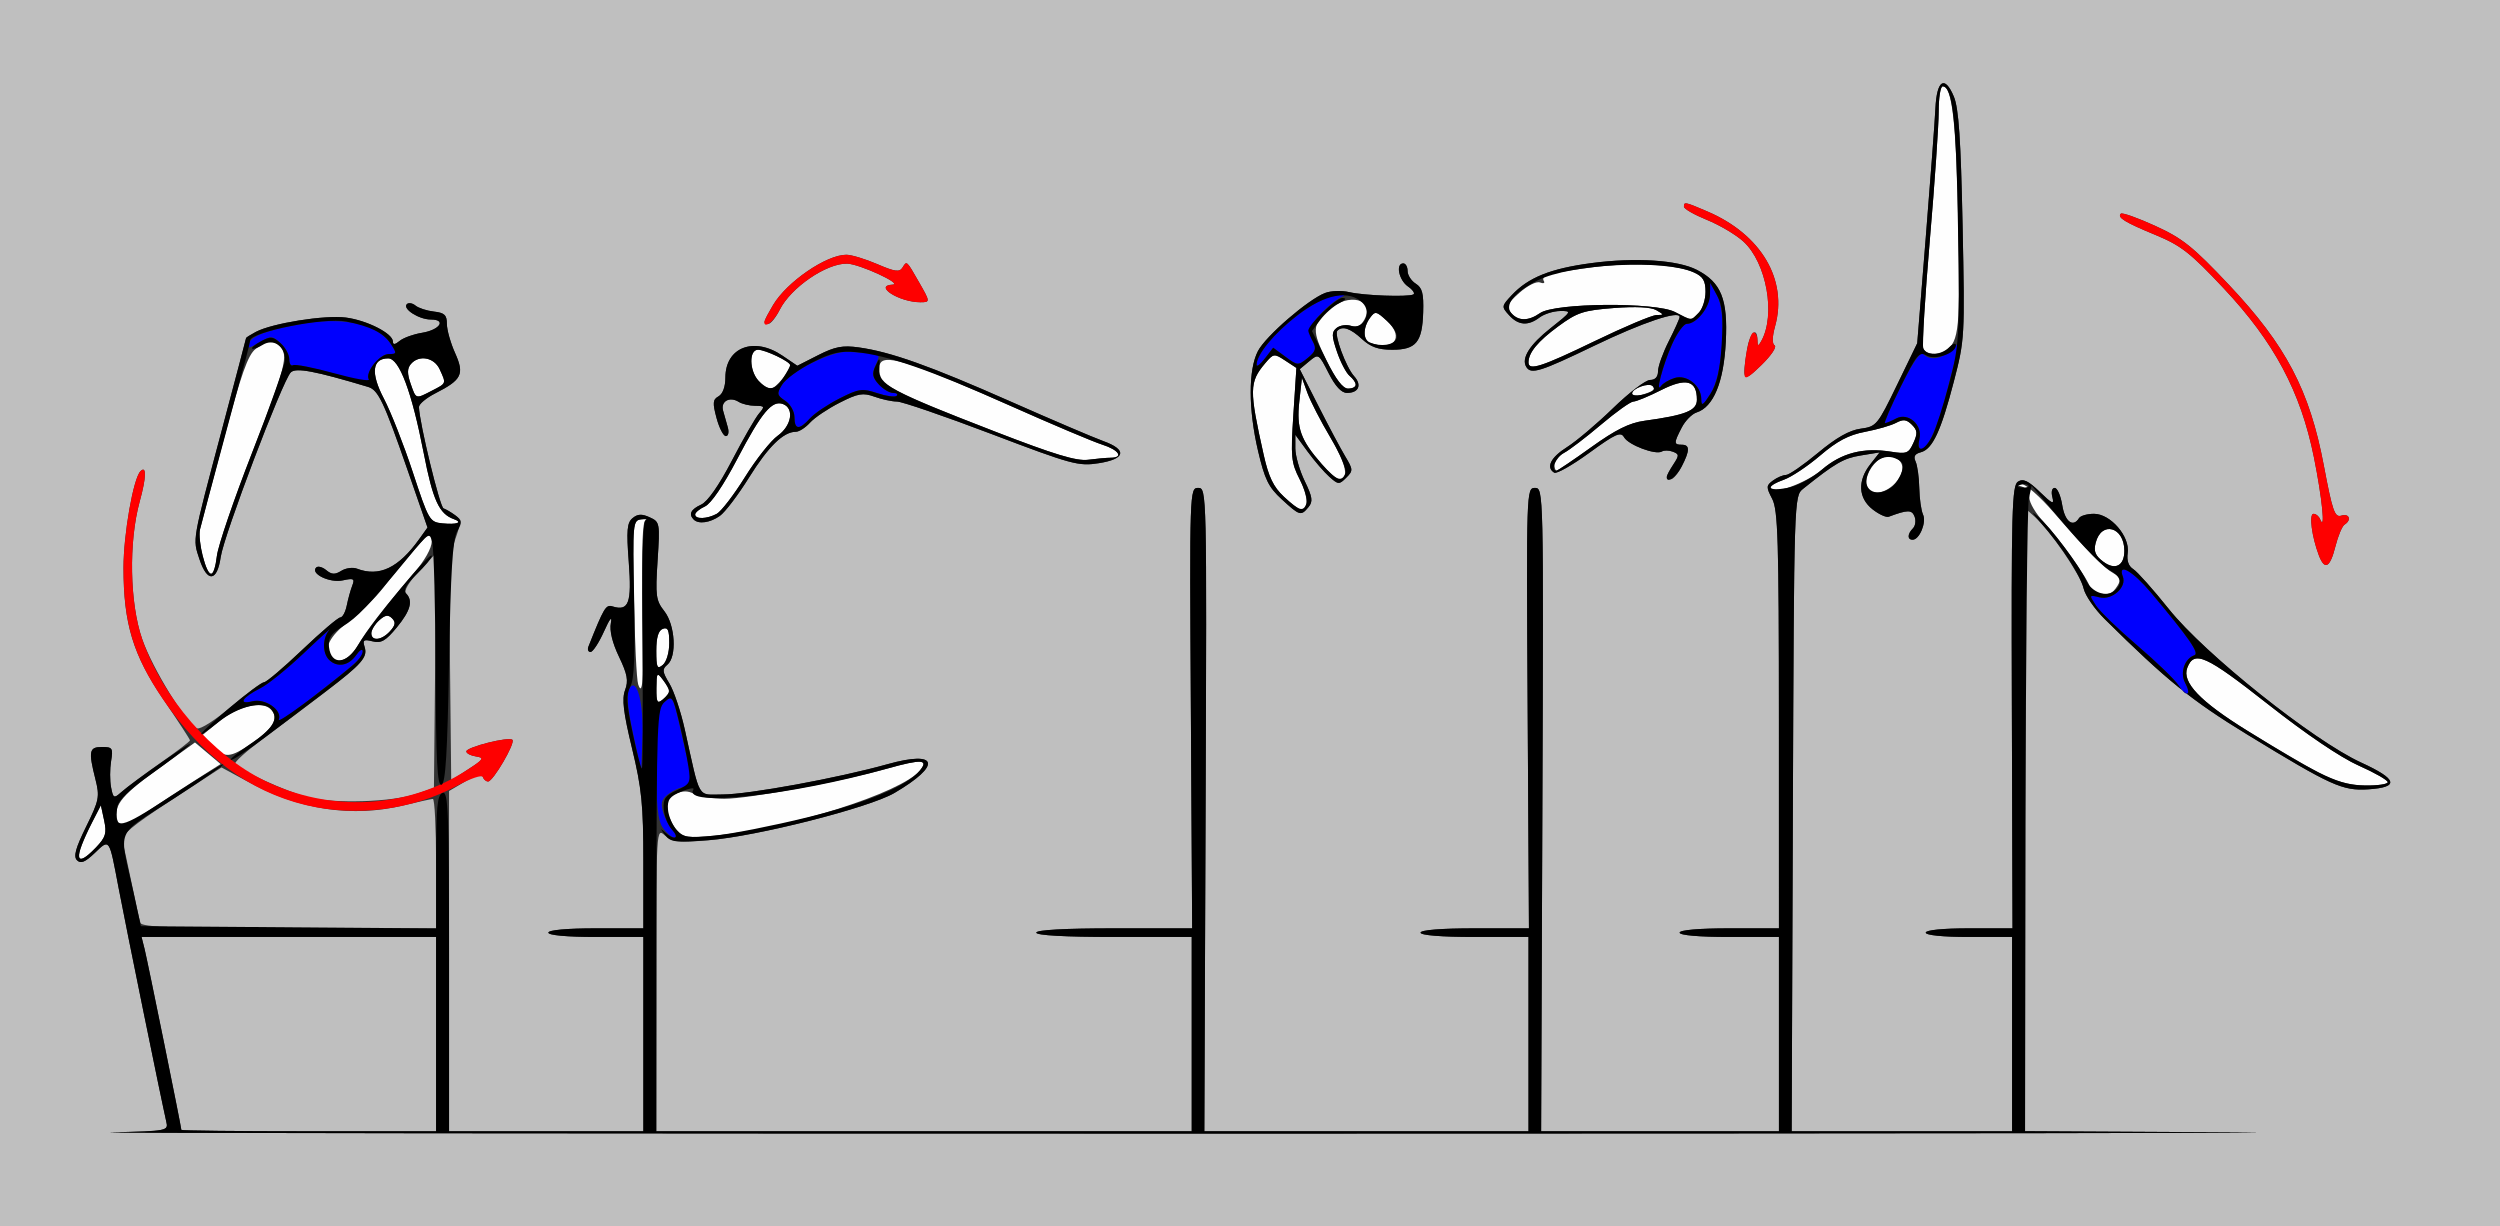 <?xml version="1.0" encoding="UTF-8" standalone="no"?>
<!-- Created with Inkscape (http://www.inkscape.org/) -->

<svg
   xmlns:dc="http://purl.org/dc/elements/1.1/"
   xmlns:cc="http://creativecommons.org/ns#"
   xmlns:rdf="http://www.w3.org/1999/02/22-rdf-syntax-ns#"
   xmlns:svg="http://www.w3.org/2000/svg"
   xmlns="http://www.w3.org/2000/svg"
   version="1.1"
   width="579"
   height="284"
   id="svg2">
  <rect width="100%" height="100%" fill="#333333" stroke="none"/>
  <defs
     id="defs6" />
  <g
     id="g2987">
    <path
       d="m 18.561,196.75 c 0.383,-1.238 1.62,-4.05 2.749,-6.25 l 2.053,-4 0.752,3.5 c 0.64,2.981 0.363,3.908 -1.868,6.25 -3.177,3.335 -4.622,3.531 -3.685,0.5 z m 138.267,-4.395 c -0.919,-1.02 -1.978,-3.081 -2.352,-4.58 -0.566,-2.267 -0.264,-2.914 1.796,-3.853 1.811,-0.825 3.028,-0.832 4.536,-0.025 1.133,0.607 4.247,1.103 6.919,1.103 5.672,0 26.749,-3.907 37.785,-7.003 7.942,-2.229 9.666,-2.12 7.514,0.473 -4.288,5.167 -30.25,13.396 -47.526,15.064 -6.076,0.587 -7.221,0.431 -8.672,-1.179 z M 27.407,190.619 c -1.432,-3.732 0.263,-6.07 8.92,-12.307 l 8.827,-6.36 2.975,2.503 2.975,2.503 -5.802,3.683 c -3.191,2.026 -8.396,5.431 -11.566,7.567 -4.544,3.062 -5.883,3.572 -6.329,2.411 z M 537,178.943 c -3.025,-1.59 -10.429,-5.94 -16.453,-9.667 -11.018,-6.816 -15.261,-11.253 -13.973,-14.61 1.585,-4.13 4.259,-2.924 18.672,8.415 8.836,6.952 16.818,12.355 21.003,14.215 3.712,1.651 6.75,3.385 6.75,3.853 0,0.468 -2.362,0.814 -5.25,0.768 -3.737,-0.059 -6.835,-0.916 -10.75,-2.974 z m -487.885,-6.321 -2.234,-2.378 3.68,-3.033 c 4.393,-3.621 10.071,-5.008 12.119,-2.96 2.004,2.004 0.709,4.387 -4.23,7.784 -5.211,3.585 -6.445,3.663 -9.335,0.587 z M 152.032,159.372 c 0.03,-3.622 0.127,-3.747 1.5,-1.931 1.839,2.431 1.835,3.01 -0.032,4.559 -1.29,1.071 -1.496,0.703 -1.468,-2.628 z M 147.8,158.5 c -0.36,-1.1 -0.8,-10.093 -0.977,-19.985 -0.311,-17.357 -0.253,-17.993 1.678,-18.232 1.1,-0.136 1.539,-0.027 0.976,0.243 -0.661,0.317 -0.891,6.426 -0.65,17.232 0.404,18.085 0.102,24.189 -1.026,20.742 z M 152,150.729 c 0,-3.091 0.473,-4.697 1.5,-5.091 1.173,-0.45 1.5,0.263 1.5,3.271 0,2.199 -0.642,4.379 -1.5,5.091 -1.296,1.075 -1.5,0.63 -1.5,-3.271 z m -75.333,1.604 c -1.892,-1.892 -0.351,-5.072 4.042,-8.335 2.59,-1.924 6.238,-5.509 8.107,-7.967 1.869,-2.458 5.15,-6.459 7.291,-8.891 3.731,-4.238 3.893,-4.314 3.893,-1.815 0,1.627 -1.598,4.464 -4.25,7.543 -7.053,8.19 -10.601,12.764 -12.829,16.54 -1.951,3.306 -4.623,4.556 -6.255,2.924 z M 86,146.655 c 0,-0.74 0.816,-2.084 1.814,-2.986 1.387,-1.255 2.089,-1.366 2.986,-0.469 0.897,0.897 0.787,1.599 -0.469,2.986 C 88.404,148.316 86,148.576 86,146.655 z m 399.75,-9.351 c -0.963,-0.248 -1.75,-0.818 -1.75,-1.266 0,-1.34 -7.001,-11.277 -10.625,-15.081 C 471.519,119.01 470,116.455 470,115.281 c 0,-1.192 -0.773,-2.336 -1.75,-2.592 -1.569,-0.41 -1.576,-0.469 -0.065,-0.573 0.927,-0.064 4.302,2.91 7.5,6.609 7.817,9.04 11.424,12.709 13.815,14.048 1.588,0.89 1.779,1.48 0.929,2.864 -1.213,1.974 -2.169,2.314 -4.679,1.667 z M 46.954,128.831 c -0.617,-2.293 -0.898,-5.106 -0.623,-6.25 0.275,-1.144 2.775,-10.619 5.557,-21.056 3.988,-14.965 5.538,-19.346 7.334,-20.728 C 61.925,78.717 63.183,78.583 64.8,80.2 c 2.069,2.069 1.403,4.624 -6.44,24.723 -4.202,10.768 -7.86,21.49 -8.13,23.827 -0.622,5.388 -1.839,5.417 -3.276,0.081 z m 440.135,1.237 c -1.823,-1.375 -2.228,-2.379 -1.741,-4.319 1.309,-5.215 6.652,-3.753 6.652,1.821 0,3.495 -2.143,4.586 -4.911,2.499 z m -384.638,-8.857 C 99.504,120.914 99.277,120.521 95.611,109.38 93.525,103.043 90.513,95.377 88.919,92.345 85.801,86.418 86.166,83 89.919,83 c 2.557,0 5.447,7.716 8.21,21.925 2.128,10.945 3.568,14.096 6.996,15.313 2.163,0.768 0.675,1.309 -2.673,0.972 z M 161,119.161 c 0,-0.462 1.022,-1.305 2.27,-1.874 1.403,-0.639 4.256,-4.832 7.471,-10.979 5.654,-10.811 8.066,-13.703 10.615,-12.725 2.656,1.019 1.973,5.047 -1.246,7.339 -1.59,1.132 -4.998,5.439 -7.574,9.572 -2.576,4.133 -5.521,7.962 -6.544,8.51 -2.269,1.214 -4.992,1.3 -4.992,0.156 z m 136.337,-4.134 c -2.422,-2.27 -3.519,-4.553 -4.681,-9.745 -3.362,-15.014 -3.333,-16.775 0.354,-21.144 1.932,-2.289 2.077,-2.31 4.614,-0.647 l 2.62,1.717 -0.699,10.786 c -0.638,9.851 -0.513,11.151 1.448,14.994 1.996,3.912 2.124,7.021 0.289,7.01 -0.43,-0.003 -2.205,-1.339 -3.944,-2.969 z M 410,112.964 c 0,-0.422 1.412,-1.26 3.137,-1.862 1.726,-0.602 5.516,-3.126 8.423,-5.609 3.928,-3.356 6.596,-4.764 10.39,-5.483 2.807,-0.532 6.045,-1.471 7.194,-2.086 1.648,-0.882 2.42,-0.788 3.65,0.442 1.294,1.294 1.354,2.015 0.349,4.22 -1.101,2.417 -1.573,2.602 -5.177,2.025 -6.424,-1.027 -11.488,0.289 -16.012,4.161 C 418.177,112.004 410,114.872 410,112.964 z m 22.494,0.028 c -0.872,-1.411 0.235,-4.443 2.281,-6.248 2.6,-2.293 6.596,-0.538 5.693,2.501 -1.173,3.947 -6.348,6.379 -7.974,3.748 z M 306.122,107.487 C 301.215,101.898 300.238,99.177 300.92,93 l 0.607,-5.5 1.271,3.5 c 0.699,1.925 3.093,6.566 5.319,10.314 3.698,6.226 4.419,9.686 2.018,9.686 -0.51,0 -2.316,-1.581 -4.013,-3.514 z M 360,107.535 c 0,-0.806 1.012,-2.003 2.25,-2.661 1.238,-0.658 5.088,-3.599 8.557,-6.535 C 374.276,95.403 377.644,93 378.293,93 c 0.648,0 3.534,-1.192 6.412,-2.648 5.812,-2.94 8.295,-2.272 8.295,2.232 0,2.523 -2.588,3.56 -12.169,4.874 -3.45,0.473 -6.653,2.064 -12.266,6.091 C 364.386,106.547 360.75,109 360.484,109 360.218,109 360,108.341 360,107.535 z M 230.5,99.972 C 204.21,89.794 201.347,88.078 203.936,84.047 c 1.323,-2.06 8.3,0.247 30.064,9.938 9.625,4.286 19.188,8.327 21.25,8.981 3.885,1.232 5.063,3.026 2,3.045 -0.963,0.006 -3.325,0.218 -5.25,0.47 -2.665,0.35 -7.792,-1.202 -21.5,-6.509 z M 95.098,88.852 c -0.803,-2.304 -0.797,-3.51 0.025,-4.5 1.869,-2.252 5.435,-1.618 6.717,1.195 1.529,3.357 1.595,3.177 -1.79,4.927 -3.832,1.982 -3.677,2.032 -4.951,-1.622 z M 378,91.135 c 0,-1.175 3.88,-2.588 4.742,-1.726 0.769,0.769 0.252,1.191 -2.492,2.034 -1.294,0.398 -2.25,0.267 -2.25,-0.308 z M 175.655,88.171 C 173.514,85.806 173.444,81 175.55,81 177.252,81 183,83.747 183,84.561 183,85.889 179.629,90 178.54,90 c -0.676,0 -1.975,-0.823 -2.885,-1.829 z m 131.548,-4.715 c -3.386,-6.866 -3.332,-8.226 0.455,-11.64 4.638,-4.181 10.881,-2.561 8.351,2.167 -0.801,1.497 -1.709,1.928 -3.117,1.481 -1.093,-0.347 -2.605,-0.118 -3.359,0.508 -1.16,0.963 -1.142,1.815 0.121,5.521 0.821,2.41 2.135,4.915 2.92,5.566 C 314.525,88.681 314.365,90 312.215,90 c -1.203,0 -2.838,-2.134 -5.012,-6.543 z M 354,83.934 c 0,-2.266 2.157,-4.879 6.901,-8.361 4.392,-3.224 5.808,-3.69 12.862,-4.234 5.074,-0.391 8.613,-0.213 9.832,0.495 1.844,1.07 1.845,1.107 0.031,1.136 C 382.596,72.986 376.166,75.7 369.338,79 356.933,84.996 354,85.939 354,83.934 z m 91.426,-3.266 c -0.281,-0.733 0.408,-12.054 1.531,-25.159 C 448.081,42.405 449,29.054 449,25.841 449,22.629 449.415,20 449.922,20 c 2.184,0 3.111,8.058 3.6,31.292 0.519,24.687 0.211,27.85 -2.922,29.942 -1.775,1.186 -4.621,0.874 -5.174,-0.567 z M 317.25,79.338 c -1.617,-0.652 -1.6,-3.477 0.034,-5.711 1.203,-1.645 1.455,-1.597 3.99,0.752 4.123,3.821 1.418,7.155 -4.024,4.959 z m 32.657,-6.95 c -1.157,-1.394 -0.889,-2.014 1.972,-4.571 1.847,-1.65 3.955,-2.711 4.768,-2.399 0.801,0.308 1.211,0.161 0.911,-0.325 -0.787,-1.273 1.292,-1.866 11.143,-3.177 9.432,-1.255 19.366,-0.755 23.636,1.191 2.093,0.954 2.663,1.913 2.663,4.481 0,1.797 -0.707,3.975 -1.571,4.839 -1.913,1.913 -1.426,1.929 -5.525,-0.179 -4.5,-2.313 -27.824,-2.119 -31.221,0.26 -2.759,1.932 -5.106,1.89 -6.776,-0.122 z"
       id="path2997"
       style="fill:#fefefe" />
    <path
       d="M 0,142 0,0 289.5,0 579,0 l 0,142 0,142 -289.5,0 L 0,284 0,142 z m 518.25,120.25 -49.25,-0.269 0,-72.146 0,-72.146 2.144,1.905 c 3.692,3.281 10.725,13.531 11.403,16.62 0.357,1.625 2.543,4.829 4.859,7.12 14.374,14.223 20.15,18.901 33.127,26.829 19.357,11.828 22.008,13.029 27.913,12.65 7.328,-0.47 6.845,-2.337 -1.606,-6.207 -11.067,-5.068 -36.179,-25.108 -44.511,-35.521 -3.62,-4.525 -7.339,-8.7 -8.264,-9.277 -1.103,-0.689 -1.546,-1.979 -1.286,-3.749 C 493.336,124.258 488.804,119 484.97,119 c -1.569,0 -3.13,0.45 -3.47,1 -1.395,2.258 -3.275,0.806 -3.884,-3 -0.352,-2.2 -1.137,-4 -1.744,-4 -0.637,0 -0.868,0.907 -0.545,2.141 0.468,1.791 -0.009,1.59 -2.914,-1.226 -2.666,-2.584 -3.839,-3.136 -5.047,-2.374 -1.401,0.884 -1.557,6.601 -1.421,52.226 L 466.098,215 456.049,215 C 450.016,215 446,215.4 446,216 c 0,0.6 4,1 10,1 l 10,0 0,22.5 0,22.5 -25.525,0 -25.525,0 0.275,-73.557 c 0.275,-73.539 0.276,-73.558 2.391,-75.25 7.448,-5.958 9.337,-7.052 13.298,-7.701 l 4.413,-0.723 -2.163,2.75 c -3.003,3.817 -2.803,7.832 0.519,10.445 1.475,1.16 3.163,1.93 3.75,1.71 4.386,-1.642 5.364,-1.648 5.982,-0.037 0.358,0.933 0.186,2.162 -0.382,2.73 -1.299,1.299 -1.333,2.633 -0.068,2.633 1.584,0 3.249,-4.028 2.409,-5.828 -0.429,-0.92 -0.821,-3.697 -0.872,-6.172 -0.051,-2.475 -0.435,-5.228 -0.854,-6.119 -0.542,-1.151 -0.193,-1.767 1.209,-2.134 2.715,-0.71 4.665,-4.887 7.66,-16.41 2.513,-9.667 2.548,-10.292 2.018,-36.123 -0.41,-19.998 -0.894,-27.136 -2.023,-29.838 -2.099,-5.023 -3.959,-3.847 -4.272,2.702 C 448.099,28.06 447.092,41.525 446.005,55 l -1.977,24.5 -4.669,9.639 c -4.52,9.331 -4.79,9.655 -8.43,10.144 -2.6,0.349 -5.653,2.08 -9.896,5.611 -3.375,2.809 -6.702,5.106 -7.393,5.106 -0.691,0 -2.043,0.575 -3.004,1.278 -1.607,1.175 -1.623,1.515 -0.197,4.25 1.337,2.564 1.551,9.596 1.556,51.222 L 412,215 l -11.5,0 c -7,0 -11.5,0.391 -11.5,1 0,0.609 4.5,1 11.5,1 l 11.5,0 0,22.5 0,22.5 -27.536,0 -27.536,0 0.286,-74.5 c 0.284,-73.929 0.271,-74.5 -1.714,-74.5 -1.978,-1.8e-4 -1.997,0.566 -1.699,51 L 354.102,215 341.551,215 C 333.85,215 329,215.386 329,216 c 0,0.613 4.833,1 12.5,1 l 12.5,0 0,22.5 0,22.5 -37.536,0 -37.536,0 0.286,-74.5 c 0.284,-73.929 0.271,-74.5 -1.714,-74.5 -1.978,-1.8e-4 -1.997,0.566 -1.699,51 L 276.102,215 258.051,215 C 246.684,215 240,215.37 240,216 c 0,0.63 6.667,1 18,1 l 18,0 0,22.5 0,22.5 -62,0 -62,0 0,-35.155 c 0,-34.987 0.009,-35.146 1.982,-33.361 1.715,1.552 3.098,1.702 10.25,1.114 11.043,-0.908 37.146,-7.564 42.91,-10.942 11.03,-6.464 10.185,-9.975 -1.604,-6.667 C 194.175,180.178 173.345,184 167.331,184 c -5.96,0 -5.046,1.575 -8.732,-15.047 -0.92,-4.151 -2.53,-8.955 -3.577,-10.677 -1.642,-2.701 -1.706,-3.294 -0.463,-4.325 2.244,-1.862 1.83,-9.187 -0.702,-12.405 -1.946,-2.474 -2.089,-3.545 -1.562,-11.684 0.567,-8.752 0.524,-8.987 -1.828,-10.058 -1.825,-0.832 -2.785,-0.785 -3.963,0.193 -1.294,1.074 -1.441,2.794 -0.879,10.245 0.711,9.421 -0.007,11.372 -3.755,10.207 -1.551,-0.482 -1.977,0.226 -5.587,9.302 -0.274,0.688 -0.055,1.25 0.485,1.25 0.54,0 1.941,-2.138 3.113,-4.75 1.345,-2.998 1.935,-3.726 1.599,-1.973 -0.343,1.789 0.327,4.571 1.881,7.819 1.943,4.061 2.218,5.563 1.409,7.723 -0.773,2.064 -0.402,5.174 1.613,13.511 2.241,9.275 2.617,13.044 2.617,26.25 L 149,215 l -11,0 c -6.667,0 -11,0.394 -11,1 0,0.606 4.333,1 11,1 l 11,0 0,22.5 0,22.5 -22.5,0 -22.5,0 0,-39.401 0,-39.401 3.718,-2.194 c 2.321,-1.37 3.855,-1.782 4.083,-1.099 0.201,0.602 0.759,1.095 1.24,1.095 1.157,0 6.365,-8.927 5.634,-9.658 C 117.872,170.539 108,173.025 108,174.03 c 0,0.457 1.012,0.983 2.25,1.168 2.023,0.304 1.846,0.6 -1.75,2.929 l -4,2.591 -0.266,-25.797 c -0.216,-20.863 0.02,-26.622 1.233,-30.109 1.359,-3.909 1.347,-4.426 -0.125,-5.526 -0.894,-0.668 -2.072,-1.363 -2.618,-1.545 -0.85,-0.283 -5.611,-19.909 -5.694,-23.471 -0.016,-0.676 1.689,-2.106 3.788,-3.177 6.165,-3.145 6.789,-4.42 4.575,-9.347 C 104.351,79.432 103.5,76.405 103.5,75.019 c 0,-2.057 -0.55,-2.581 -3,-2.858 C 98.85,71.975 96.927,71.349 96.226,70.769 95.525,70.189 94.626,70.041 94.227,70.439 93.151,71.515 97.022,74 99.774,74 c 3.701,0 2.097,2.406 -2.054,3.08 -1.989,0.323 -4.314,1.167 -5.168,1.876 C 91.481,79.845 91,79.892 91,79.108 c 0,-1.871 -5.966,-4.917 -10.892,-5.562 -4.87,-0.637 -17.108,1.314 -20.873,3.329 -1.229,0.658 -2.239,1.293 -2.243,1.411 C 56.987,78.403 54.47,87.95 51.399,99.5 c -6.969,26.205 -6.795,25.203 -5.211,30 1.813,5.487 4.108,5.255 4.932,-0.5 0.718,-5.018 14.29,-40.792 16.216,-42.747 1.157,-1.174 5.562,-0.348 17.925,3.36 2.348,0.704 3.658,3.465 9.123,19.225 l 4.625,13.339 -1.907,2.661 c -4.814,6.717 -9.285,8.84 -14.447,6.859 -0.954,-0.366 -2.58,-0.137 -3.614,0.508 -1.465,0.915 -2.233,0.88 -3.485,-0.159 -0.883,-0.733 -1.931,-1.006 -2.33,-0.608 -1.423,1.423 3.153,3.636 6.153,2.977 2.555,-0.561 2.83,-0.408 2.199,1.221 -0.396,1.024 -0.97,3.1 -1.275,4.612 -0.305,1.512 -0.977,2.75 -1.493,2.75 -0.516,0 -4.481,3.375 -8.812,7.5 -4.33,4.125 -8.316,7.5 -8.857,7.5 -0.541,0 -3.941,2.525 -7.555,5.61 -3.664,3.128 -7.181,5.376 -7.949,5.082 -2.373,-0.911 -10.352,-13.898 -12.712,-20.692 -2.892,-8.324 -3.144,-22.5 -0.566,-31.861 1.542,-5.601 1.611,-8.444 0.169,-7.002 -1.656,1.656 -3.929,14.593 -3.929,22.363 0,13.035 2.192,20.201 9.41,30.767 C 41.305,167.088 44,171.228 44,171.466 c 0,0.238 -3.038,2.559 -6.75,5.158 -3.712,2.599 -7.705,5.571 -8.873,6.605 -2.101,1.861 -2.128,1.852 -2.652,-0.889 -0.291,-1.523 -0.289,-4.248 0.004,-6.055 C 26.218,173.269 26.046,173 23.631,173 c -2.988,0 -3.179,0.937 -1.531,7.482 1.018,4.044 0.858,4.858 -2.158,10.985 -2.457,4.992 -2.975,6.9 -2.106,7.769 0.869,0.869 1.883,0.451 4.128,-1.701 3.448,-3.304 3.295,-3.527 5.471,7.965 1.606,8.48 10.171,50.463 11.062,54.221 0.521,2.198 0.39,2.224 -12.735,2.532 -7.294,0.171 111.613,0.301 264.238,0.289 152.625,-0.012 255.338,-0.143 228.25,-0.291 z M 42,261.679 C 42,261.04 34.15,222.427 33.476,219.75 L 32.783,217 66.892,217 101,217 l 0,22.5 0,22.5 -29.5,0 C 55.275,262 42,261.856 42,261.679 z M 32.528,213.75 c -0.225,-0.688 -1.15,-4.85 -2.054,-9.25 -0.905,-4.4 -1.861,-8.783 -2.124,-9.741 -0.365,-1.326 2.311,-3.56 11.236,-9.379 l 11.715,-7.638 6.658,3.596 c 11.608,6.269 23.722,8.036 35.541,5.182 3.3,-0.797 6.338,-1.465 6.75,-1.484 C 100.662,185.016 101,191.75 101,200 l 0,15 -34.031,0 c -26.34,0 -34.124,-0.282 -34.441,-1.25 z m 38.807,-29.109 c -4.995,-1.273 -16.014,-6.312 -16.885,-7.721 -0.235,-0.38 2.605,-2.947 6.311,-5.704 23.529,-17.503 24.607,-18.48 23.663,-21.453 -0.489,-1.54 -0.185,-1.741 1.861,-1.228 1.987,0.499 3.033,-0.099 5.58,-3.189 3.209,-3.893 3.855,-6.217 2.196,-7.897 -0.588,-0.595 0.539,-2.53 3.016,-5.178 l 3.955,-4.228 -0.266,27.225 -0.266,27.225 -4,1.347 c -5.754,1.937 -19.049,2.361 -25.165,0.802 z M 540.881,126.559 c 0.615,-2.442 1.568,-4.719 2.119,-5.059 1.691,-1.045 1.107,-2.669 -0.749,-2.081 -1.524,0.482 -2.048,-1.021 -4.05,-11.616 -3.289,-17.403 -8.771,-27.84 -21.967,-41.829 -8.373,-8.876 -10.76,-10.784 -17.113,-13.679 -4.061,-1.85 -7.631,-3.116 -7.934,-2.813 -0.89,0.89 0.896,1.985 8.098,4.965 5.838,2.415 8.033,4.138 15.75,12.36 11.677,12.442 17.787,23.887 20.863,39.082 1.902,9.394 2.718,17.525 1.441,14.361 -0.277,-0.688 -0.967,-1.25 -1.532,-1.25 -1.086,0 -0.406,5.291 1.235,9.607 1.358,3.571 2.591,2.914 3.84,-2.047 z m -374.167,-7.072 c 1.188,-0.832 4.237,-4.846 6.776,-8.92 C 177.956,103.402 181.44,100 184.31,100 c 0.759,0 2.237,-0.949 3.285,-2.108 1.048,-1.159 4.138,-3.24 6.867,-4.624 4.28,-2.17 5.389,-2.362 8.071,-1.392 C 204.243,92.494 206.587,93 207.742,93 c 1.155,0 11.023,3.389 21.929,7.532 18.617,7.072 20.135,7.484 24.829,6.741 6.192,-0.98 6.607,-3.111 1,-5.128 -2.2,-0.791 -11.875,-4.921 -21.5,-9.178 -18.656,-8.25 -27.695,-11.47 -35.107,-12.507 -3.744,-0.524 -5.508,-0.186 -9.42,1.802 l -4.814,2.446 -3.469,-2.354 C 174.602,77.883 168,80.434 168,87.45 c 0,2.107 -0.616,3.795 -1.583,4.336 -1.343,0.752 -1.413,1.515 -0.461,5.05 0.617,2.29 1.584,4.164 2.15,4.164 0.566,0 0.774,-0.9 0.461,-2 -0.312,-1.1 -0.806,-2.847 -1.097,-3.882 -0.612,-2.172 1.518,-3.372 3.62,-2.041 0.775,0.491 2.492,0.899 3.814,0.907 2.198,0.014 2.275,0.166 0.897,1.765 -0.829,0.963 -3.654,5.865 -6.277,10.895 -3.027,5.805 -5.637,9.541 -7.147,10.229 -2.389,1.089 -2.95,2.222 -1.711,3.46 1.119,1.119 3.773,0.748 6.047,-0.846 z m 136.334,-2.046 c 1.075,-1.295 0.926,-2.314 -0.878,-6.027 C 300.977,108.957 300,105.541 300,103.823 l 0,-3.123 2.854,3.9 c 1.569,2.145 3.833,4.77 5.031,5.833 2.058,1.827 2.272,1.839 3.895,0.216 1.623,-1.623 1.612,-1.894 -0.213,-4.933 C 310.505,103.947 307.698,98.675 305.33,94 l -4.306,-8.5 2.185,-1.82 c 2.169,-1.807 2.201,-1.787 4.507,2.75 C 309.259,89.466 310.684,91 311.96,91 c 2.723,0 3.509,-1.824 1.664,-3.863 -1.901,-2.101 -4.706,-9.722 -3.881,-10.547 1.168,-1.168 3.012,-0.547 5.663,1.91 2.013,1.866 3.795,2.5 7.024,2.5 5.536,0 6.972,-1.736 7.181,-8.683 0.131,-4.361 -0.21,-5.674 -1.723,-6.619 C 326.849,65.049 326,63.727 326,62.759 326,61.792 325.55,61 325,61 c -1.815,0 -1.04,3.859 1.073,5.339 1.14,0.799 1.703,1.635 1.25,1.858 -1.288,0.635 -11.488,0.258 -14.9,-0.551 -1.692,-0.401 -4.176,-0.311 -5.521,0.201 -3.943,1.499 -13.77,9.997 -15.567,13.462 -2.242,4.322 -2.235,13.451 0.018,23.084 1.551,6.629 2.431,8.429 5.496,11.245 4.181,3.84 4.445,3.917 6.199,1.804 z m 86.426,-9.392 C 391.396,104.333 391.403,103 389.5,103 c -1.865,0 -1.866,-0.391 -0.011,-3.979 0.819,-1.584 2.372,-3.16 3.45,-3.502 3.898,-1.237 6.287,-7.017 6.759,-16.348 0.499,-9.871 -1.059,-13.756 -6.682,-16.663 -4.446,-2.299 -14.252,-2.931 -24.445,-1.574 -9.515,1.266 -14.634,3.331 -18.486,7.458 -2.345,2.513 -2.362,2.645 -0.595,4.597 2.156,2.383 4.407,2.555 7.068,0.542 1.068,-0.808 3.219,-1.483 4.781,-1.5 2.745,-0.031 2.673,0.1 -2.17,3.928 -4.927,3.894 -6.905,7.042 -5.675,9.031 1.099,1.779 3.185,1.127 15.718,-4.913 C 380.426,74.674 389,71.79 389,73.422 389,73.776 387.875,76.287 386.5,79 385.125,81.713 384,84.848 384,85.967 384,87.277 383.343,88 382.154,88 c -1.015,0 -4.877,2.942 -8.58,6.538 -3.704,3.596 -8.498,7.652 -10.654,9.013 -3.795,2.396 -4.943,4.699 -2.955,5.927 0.53,0.328 4.183,-1.745 8.118,-4.607 6.066,-4.412 7.288,-4.961 8.043,-3.612 1.004,1.795 7.343,4.187 8.765,3.309 0.511,-0.316 1.661,-0.294 2.555,0.05 1.473,0.565 1.482,0.845 0.09,2.968 -1.789,2.73 -1.901,3.414 -0.562,3.414 0.536,0 1.661,-1.328 2.5,-2.95 z m 21.542,-28.04 c -0.619,-0.383 -0.581,-2.003 0.106,-4.49 2.962,-10.727 -3.221,-21.205 -15.659,-26.536 C 390.179,46.719 390,46.683 390,47.884 c 0,0.486 2.397,1.857 5.328,3.046 2.93,1.189 6.728,3.441 8.44,5.005 5.366,4.901 7.536,17.002 4.135,23.065 -0.707,1.261 -0.846,1.221 -0.872,-0.25 -0.056,-3.222 -1.761,-1.794 -2.389,2 -1.27,7.685 -0.991,7.997 3.351,3.757 2.196,-2.144 3.557,-4.168 3.024,-4.497 z M 180.582,71.75 c 2.594,-5.161 10.863,-10.816 15.628,-10.689 2.835,0.076 12.96,4.74 10.54,4.855 C 202.195,66.133 208.254,70 213.149,70 c 2.319,0 2.313,-0.078 -0.33,-4.693 -2.88,-5.028 -2.8,-4.957 -3.783,-3.366 -0.709,1.146 -1.715,1.013 -5.881,-0.779 C 200.391,59.973 197.178,59 196.015,59 191.391,59 182.197,65.307 179.052,70.636 176.72,74.589 176.619,75 177.974,75 c 0.536,0 1.709,-1.462 2.608,-3.25 z"
       id="path2995"
       style="fill:#bfbfbf" />
    <path
       d="M 70.634,186.414 C 57.682,183.278 46.533,174.953 37.621,161.76 30.831,151.708 28.601,144.226 28.601,131.5 c 0,-7.77 2.273,-20.707 3.929,-22.363 1.442,-1.442 1.373,1.402 -0.169,7.002 -2.578,9.36 -2.326,23.536 0.566,31.861 4.722,13.593 16.208,26.859 28.425,32.831 15.099,7.381 32.917,6.462 46.672,-2.407 3.937,-2.539 4.205,-2.927 2.226,-3.225 -1.238,-0.186 -2.25,-0.713 -2.25,-1.169 0,-1.006 9.872,-3.491 10.675,-2.688 0.731,0.731 -4.477,9.658 -5.634,9.658 -0.481,0 -1.03,-0.465 -1.219,-1.033 -0.192,-0.577 -2.786,0.289 -5.877,1.964 -10.517,5.696 -23.493,7.344 -35.311,4.483 z M 537.041,128.607 C 535.4,124.291 534.719,119 535.805,119 c 0.565,0 1.255,0.562 1.532,1.25 1.277,3.164 0.461,-4.967 -1.441,-14.361 -3.076,-15.195 -9.186,-26.64 -20.863,-39.082 -7.717,-8.222 -9.912,-9.945 -15.75,-12.36 -7.202,-2.98 -8.989,-4.075 -8.098,-4.965 0.303,-0.303 3.874,0.963 7.934,2.813 6.353,2.895 8.74,4.803 17.113,13.679 13.197,13.989 18.678,24.427 21.967,41.829 2.003,10.595 2.527,12.098 4.05,11.616 1.856,-0.587 2.441,1.036 0.749,2.081 -0.55,0.34 -1.504,2.617 -2.119,5.059 -1.249,4.961 -2.482,5.618 -3.84,2.047 z M 404.011,86.453 C 404.033,82.567 405.281,77 406.131,77 c 0.478,0 0.883,0.787 0.9,1.75 0.026,1.471 0.164,1.511 0.872,0.25 3.401,-6.063 1.232,-18.164 -4.135,-23.065 -1.712,-1.563 -5.509,-3.815 -8.44,-5.005 C 392.397,49.741 390,48.37 390,47.884 c 0,-1.201 0.179,-1.165 5.463,1.1 12.437,5.331 18.621,15.81 15.659,26.536 -0.687,2.486 -0.725,4.107 -0.106,4.49 0.533,0.329 -0.828,2.353 -3.024,4.497 -3.289,3.211 -3.991,3.554 -3.981,1.946 z M 177,74.557 c 0,-0.244 0.924,-2.008 2.052,-3.921 C 182.197,65.307 191.391,59 196.015,59 c 1.163,0 4.376,0.973 7.14,2.162 4.166,1.792 5.172,1.925 5.881,0.779 0.983,-1.591 0.903,-1.662 3.783,3.366 C 215.462,69.922 215.468,70 213.149,70 208.254,70 202.195,66.133 206.75,65.917 209.17,65.802 199.045,61.137 196.21,61.061 191.445,60.934 183.176,66.589 180.582,71.75 179.225,74.451 177,76.194 177,74.557 z"
       id="path2993"
       style="fill:#fe0000" />
    <path
       d="M 153.557,191.777 C 152.347,190.051 152,186.738 152,176.932 c 0,-11.086 0.229,-12.83 1.881,-14.325 1.815,-1.643 1.939,-1.449 3.556,5.595 3.485,15.183 3.416,14.678 1.929,14.107 -0.76,-0.291 -2.542,0.231 -3.962,1.161 -2.094,1.372 -2.455,2.194 -1.914,4.36 0.366,1.468 1.376,3.457 2.243,4.419 0.884,0.98 1.094,1.75 0.479,1.75 -0.604,0 -1.799,-1 -2.655,-2.223 z m -6.934,-21.889 c -1.288,-5.906 -1.573,-9.155 -0.909,-10.341 1.721,-3.075 3.415,3.256 3.084,11.524 L 148.5,178.5 l -1.877,-8.611 z m -82.049,-3.22 c 0.848,-2.209 -3.157,-4.99 -6.117,-4.247 -3.457,0.868 -2.364,-0.917 1.857,-3.033 1.753,-0.878 6.332,-4.588 10.176,-8.243 3.844,-3.655 6.432,-5.993 5.75,-5.196 -1.575,1.843 -1.595,5.294 -0.039,6.85 1.86,1.86 4.531,1.423 6.243,-1.023 C 83.299,150.555 84,150.139 84,150.853 c 0,1.432 -0.976,2.318 -12.211,11.09 -4.241,3.311 -7.488,5.438 -7.215,4.726 z M 504.565,158.739 C 503.687,157.4 499.383,153.242 495,149.5 c -4.383,-3.742 -8.702,-7.922 -9.597,-9.289 -1.598,-2.439 -1.582,-2.473 0.844,-1.864 2.898,0.727 6.351,-2.345 5.406,-4.81 -1.282,-3.34 2.309,-1.293 6.514,3.713 8.845,10.529 11.31,14.091 10.045,14.513 -2.245,0.748 -3.378,4.057 -2.166,6.323 1.61,3.008 0.409,3.538 -1.481,0.653 z m -60.027,-57.033 c 0.817,-3.257 -2.59,-6.284 -5.389,-4.786 C 438.039,97.514 436.88,98 436.573,98 c -0.307,0 1.335,-3.818 3.65,-8.485 2.762,-5.569 4.546,-8.146 5.193,-7.5 1.62,1.62 4.447,1.123 6.758,-1.189 1.659,-1.659 2.017,-1.767 1.514,-0.455 -0.363,0.945 -1.547,5.284 -2.632,9.642 C 448.935,98.534 446.551,104 444.955,104 c -0.546,0 -0.734,-1.032 -0.418,-2.294 z M 184,96.622 c 0,-1.319 -0.951,-3.01 -2.136,-3.796 -1.922,-1.276 -1.997,-1.647 -0.75,-3.709 1.85,-3.058 11.618,-7.91 15.386,-7.643 1.65,0.117 4.003,0.283 5.229,0.369 2.002,0.141 2.113,0.41 1.091,2.652 -0.94,2.062 -0.822,2.844 0.676,4.5 C 204.494,90.098 205.99,91 206.822,91 c 0.831,0 1.214,0.298 0.85,0.662 -0.364,0.364 -2.387,0.092 -4.496,-0.604 -3.496,-1.154 -4.268,-1.045 -8.755,1.23 -2.707,1.373 -5.778,3.444 -6.826,4.604 C 185.11,99.642 184,99.558 184,96.622 z m 210.017,-4.217 c -0.025,-3.111 -3.376,-5.741 -6.195,-4.86 -1.277,0.399 -2.673,1.227 -3.102,1.84 -1.408,2.012 0.367,-4.78 2.518,-9.635 1.158,-2.612 2.703,-4.75 3.434,-4.75 2.258,0 5.327,-3.858 5.369,-6.75 l 0.04,-2.75 1.589,2.936 c 2.301,4.251 1.354,18.273 -1.541,22.792 -1.76,2.748 -2.098,2.937 -2.112,1.177 z M 77.099,86.447 c -4.62,-1.308 -8.783,-2.143 -9.25,-1.854 C 67.382,84.882 67,84.261 67,83.214 c 0,-1.047 -0.918,-2.735 -2.041,-3.751 -1.95,-1.765 -2.171,-1.77 -4.987,-0.106 -2.35,1.388 -2.834,1.445 -2.388,0.283 0.721,-1.879 4.288,-3.2 12.583,-4.662 9.42,-1.659 17.378,0.152 20.307,4.622 C 91.953,81.857 91.927,82 90.046,82 c -2.239,0 -5.572,4.34 -4.573,5.956 0.355,0.574 0.506,1.005 0.336,0.957 -0.17,-0.048 -4.089,-1.158 -8.71,-2.466 z M 291.026,84.5 c -0.078,-4.225 12.209,-15.114 18.055,-16.001 1.88,-0.285 2.744,-0.232 1.919,0.118 -2.075,0.881 -5.991,4.526 -7.127,6.633 -0.612,1.136 -0.56,2.467 0.15,3.793 0.903,1.687 0.699,2.362 -1.172,3.877 -2.207,1.787 -2.339,1.78 -5.125,-0.28 l -2.86,-2.114 -1.911,2.487 C 291.904,84.381 291.036,85.05 291.026,84.5 z"
       id="path2991"
       style="fill:#0000fe" />
    <path
       d="m 25.762,262.253 c 13.125,-0.308 13.256,-0.334 12.735,-2.532 -0.891,-3.758 -9.456,-45.741 -11.062,-54.221 -2.176,-11.492 -2.023,-11.269 -5.471,-7.965 -2.246,2.151 -3.26,2.569 -4.128,1.701 -0.869,-0.869 -0.351,-2.777 2.106,-7.769 3.016,-6.127 3.176,-6.941 2.158,-10.985 C 20.452,173.937 20.643,173 23.631,173 c 2.415,0 2.587,0.269 2.098,3.286 -0.293,1.807 -0.296,4.526 -0.006,6.042 0.471,2.465 0.699,2.603 2.152,1.304 2.865,-2.562 17.687,-12.88 16.016,-11.15 -0.885,0.917 -4.935,4.019 -9,6.893 -4.879,3.451 -7.502,5.999 -7.72,7.499 -0.802,5.54 0.476,5.291 12.247,-2.383 C 45.736,180.371 51.264,177 51.702,177 c 0.438,0 -4.709,3.577 -11.438,7.949 C 26.343,193.994 27.528,191.176 30.988,207 l 1.64,7.5 34.186,0.263 34.186,0.263 0,-15.406 c 0,-12.772 0.256,-15.505 1.5,-15.982 1.318,-0.506 1.5,4.221 1.5,38.893 L 104,262 l 22.5,0 22.5,0 0,-22.5 0,-22.5 -11,0 c -6.667,0 -11,-0.394 -11,-1 0,-0.606 4.333,-1 11,-1 l 11,0 0,-15.42 c 0,-13.206 -0.376,-16.975 -2.617,-26.25 -2.015,-8.337 -2.386,-11.447 -1.613,-13.511 0.809,-2.159 0.535,-3.662 -1.409,-7.723 -1.554,-3.248 -2.224,-6.03 -1.881,-7.819 0.336,-1.753 -0.254,-1.025 -1.599,1.973 -1.172,2.612 -2.573,4.75 -3.113,4.75 -0.54,0 -0.758,-0.562 -0.485,-1.25 3.61,-9.076 4.036,-9.784 5.587,-9.302 3.749,1.165 4.467,-0.786 3.755,-10.207 -0.562,-7.451 -0.415,-9.171 0.879,-10.245 1.178,-0.978 2.138,-1.024 3.963,-0.193 2.353,1.072 2.395,1.306 1.828,10.058 -0.527,8.139 -0.384,9.211 1.562,11.684 2.531,3.218 2.945,10.542 0.702,12.405 -1.243,1.032 -1.18,1.625 0.463,4.325 1.047,1.721 2.656,6.526 3.577,10.677 3.686,16.622 2.772,15.047 8.732,15.047 6.014,0 26.844,-3.822 38.207,-7.011 11.789,-3.308 12.634,0.204 1.604,6.667 -5.885,3.449 -32.041,10.076 -43.165,10.937 -7.616,0.589 -8.675,0.46 -9.952,-1.217 -1.167,-1.533 -1.172,-1.648 -0.027,-0.626 2.204,1.965 3.501,1.459 1.612,-0.629 -0.935,-1.033 -1.792,-3.171 -1.905,-4.75 -0.168,-2.36 0.377,-3.139 3.062,-4.371 3.084,-1.416 3.232,-1.723 2.658,-5.5 -0.334,-2.2 -1.301,-6.829 -2.147,-10.287 -1.47,-6.003 -1.622,-6.212 -3.375,-4.626 -1.732,1.567 -1.837,4.421 -1.874,50.537 L 151.991,262 l 62.005,0 62.005,0 0,-22.5 0,-22.5 -18,0 c -11.333,0 -18,-0.37 -18,-1 0,-0.63 6.684,-1 18.051,-1 l 18.051,0 -0.301,-51 c -0.297,-50.434 -0.279,-51 1.699,-51 1.985,1.7e-4 1.998,0.571 1.714,74.5 L 278.927,262 l 37.536,0 37.536,0 0,-22.5 0,-22.5 -12.5,0 c -7.667,0 -12.5,-0.387 -12.5,-1 0,-0.614 4.85,-1 12.551,-1 l 12.551,0 -0.301,-51 c -0.297,-50.434 -0.279,-51 1.699,-51 1.985,1.7e-4 1.998,0.571 1.714,74.5 L 356.927,262 l 27.536,0 27.536,0 0,-22.5 0,-22.5 -11.5,0 c -7,0 -11.5,-0.391 -11.5,-1 0,-0.609 4.5,-1 11.5,-1 l 11.5,0 -0.006,-48.25 c -0.005,-41.626 -0.219,-48.658 -1.556,-51.222 -1.426,-2.735 -1.41,-3.075 0.197,-4.25 0.961,-0.703 2.313,-1.278 3.004,-1.278 0.691,0 4.018,-2.298 7.393,-5.106 4.243,-3.531 7.296,-5.262 9.896,-5.611 3.64,-0.488 3.91,-0.813 8.43,-10.144 L 444.027,79.5 446.005,55 c 1.088,-13.475 2.094,-26.94 2.236,-29.921 0.313,-6.549 2.173,-7.726 4.272,-2.702 1.129,2.703 1.613,9.84 2.023,29.838 0.53,25.831 0.495,26.456 -2.018,36.123 -2.995,11.524 -4.945,15.7 -7.66,16.41 -1.402,0.367 -1.751,0.983 -1.209,2.134 0.419,0.89 0.803,3.644 0.854,6.119 0.051,2.475 0.443,5.252 0.872,6.172 0.84,1.801 -0.825,5.828 -2.409,5.828 -1.265,0 -1.231,-1.334 0.068,-2.633 0.568,-0.568 0.74,-1.796 0.382,-2.73 -0.618,-1.612 -1.596,-1.605 -5.982,0.037 -0.587,0.22 -2.275,-0.549 -3.75,-1.71 -3.322,-2.613 -3.521,-6.628 -0.519,-10.445 l 2.163,-2.75 -4.413,0.723 c -3.961,0.649 -5.85,1.743 -13.298,7.701 -2.115,1.692 -2.116,1.711 -2.391,75.25 L 414.95,262 l 25.525,0 25.525,0 0,-22.5 0,-22.5 -10,0 c -6,0 -10,-0.4 -10,-1 0,-0.6 4.016,-1 10.049,-1 l 10.049,0 -0.153,-51.233 c -0.136,-45.625 0.019,-51.342 1.421,-52.226 1.208,-0.762 2.381,-0.21 5.047,2.374 2.905,2.816 3.382,3.016 2.914,1.226 C 475.004,113.907 475.235,113 475.872,113 c 0.608,0 1.393,1.8 1.744,4 0.609,3.806 2.489,5.258 3.884,3 0.34,-0.55 1.901,-1 3.47,-1 3.834,0 8.366,5.258 7.808,9.059 -0.26,1.77 0.183,3.06 1.286,3.749 0.925,0.578 4.644,4.752 8.264,9.277 8.332,10.413 33.443,30.453 44.511,35.521 8.451,3.87 8.935,5.738 1.606,6.207 -5.905,0.379 -8.556,-0.823 -27.913,-12.65 -12.965,-7.922 -18.724,-12.584 -33.084,-26.784 -2.292,-2.266 -4.479,-5.416 -4.86,-7 -0.76,-3.159 -5.168,-9.932 -9.995,-15.358 -2.023,-2.274 -2.269,-2.794 -0.711,-1.5 2.821,2.342 9.657,11.375 11.244,14.858 1.274,2.795 4.644,4.055 6.571,2.456 1.992,-1.653 1.562,-3.358 -1.22,-4.848 -1.387,-0.742 -5.994,-5.431 -10.238,-10.419 l -7.716,-9.069 -0.643,3 c -0.354,1.65 -0.697,35.283 -0.762,74.741 L 469,261.981 l 49.25,0.269 c 27.087,0.148 -75.625,0.279 -228.25,0.291 -152.625,0.012 -271.532,-0.118 -264.238,-0.289 z M 101,239.5 l 0,-22.5 -34.108,0 -34.108,0 0.693,2.75 C 34.15,222.427 42,261.04 42,261.679 42,261.856 55.275,262 71.5,262 l 29.5,0 0,-22.5 z M 22.246,196.25 c 2.231,-2.342 2.508,-3.269 1.868,-6.25 l -0.752,-3.5 -2.053,4 c -4.318,8.413 -3.922,10.849 0.936,5.75 z M 187,189.294 c 13.792,-3.389 23.051,-7.24 26.025,-10.825 2.152,-2.593 0.429,-2.701 -7.514,-0.473 -22.355,6.273 -47.477,8.992 -44.925,4.862 0.317,-0.512 -0.924,-0.307 -2.756,0.455 -2.742,1.141 -3.295,1.877 -3.126,4.157 0.113,1.524 1.013,3.663 2,4.754 1.592,1.76 2.584,1.907 8.795,1.307 3.85,-0.372 13.525,-2.279 21.5,-4.239 z m 366,-8.145 c 0,-0.468 -3.038,-2.202 -6.75,-3.853 -4.185,-1.861 -12.167,-7.263 -21.003,-14.215 -14.413,-11.339 -17.087,-12.545 -18.672,-8.415 -1.288,3.357 2.955,7.794 13.973,14.61 17.345,10.731 21.253,12.547 27.203,12.641 2.888,0.046 5.25,-0.3 5.25,-0.768 z M 148.778,149.499 c -0.178,-18.29 0.081,-28.673 0.722,-28.982 0.55,-0.265 0.1,-0.37 -1,-0.234 -1.932,0.239 -1.988,0.858 -1.634,18.331 0.265,13.079 0.024,18.724 -0.872,20.397 -1.01,1.887 -0.916,3.851 0.511,10.651 0.962,4.586 1.93,8.337 2.15,8.337 0.22,0 0.275,-12.825 0.123,-28.501 z M 155,160.069 c 0,-0.378 -0.661,-1.56 -1.468,-2.628 -1.373,-1.816 -1.47,-1.691 -1.5,1.931 -0.027,3.33 0.178,3.698 1.468,2.628 0.825,-0.685 1.5,-1.554 1.5,-1.931 z m 351.046,-1.983 c -1.213,-2.266 -0.079,-5.575 2.166,-6.323 1.265,-0.422 -1.2,-3.983 -10.045,-14.513 -4.205,-5.006 -7.796,-7.053 -6.514,-3.713 0.946,2.465 -2.507,5.537 -5.406,4.81 -2.427,-0.609 -2.442,-0.575 -0.844,1.864 0.895,1.367 5.214,5.546 9.597,9.289 4.383,3.742 8.687,7.9 9.565,9.239 1.89,2.885 3.091,2.355 1.481,-0.653 z M 155,148.909 c 0,-3.008 -0.327,-3.721 -1.5,-3.271 -1.027,0.394 -1.5,2 -1.5,5.091 0,3.9 0.204,4.346 1.5,3.271 0.858,-0.712 1.5,-2.892 1.5,-5.091 z m 337,-21.34 c 0,-5.573 -5.343,-7.036 -6.652,-1.821 -0.487,1.94 -0.082,2.944 1.741,4.319 2.767,2.087 4.911,0.997 4.911,-2.499 z m -70.046,-18.797 c 4.524,-3.872 9.588,-5.188 16.012,-4.161 3.605,0.576 4.076,0.392 5.177,-2.025 1.005,-2.205 0.945,-2.926 -0.349,-4.22 -1.23,-1.23 -2.003,-1.324 -3.65,-0.442 -1.149,0.615 -4.387,1.554 -7.194,2.086 -3.794,0.719 -6.462,2.128 -10.39,5.483 -2.907,2.483 -6.697,5.008 -8.423,5.609 -4.411,1.538 -3.909,2.771 0.779,1.913 2.27,-0.415 5.649,-2.199 8.038,-4.244 z M 438.208,112.75 c 0.875,-0.688 1.892,-2.265 2.261,-3.507 0.527,-1.772 0.173,-2.446 -1.649,-3.139 -2.574,-0.98 -5.324,0.758 -6.358,4.019 -1.154,3.637 2.397,5.261 5.747,2.627 z m 31.521,-0.354 c -0.332,-0.332 -1.195,-0.368 -1.917,-0.079 -0.798,0.319 -0.561,0.556 0.604,0.604 1.054,0.043 1.645,-0.193 1.312,-0.525 z m -22.269,-11.318 c 0.831,-1.607 2.611,-7.12 3.955,-12.25 2.353,-8.982 2.43,-10.303 2.063,-35.666 C 453.116,28.149 452.242,20 449.922,20 449.415,20 449,22.629 449,25.841 c 0,3.213 -0.919,16.563 -2.043,29.668 -1.123,13.105 -1.813,24.426 -1.531,25.159 0.696,1.815 4.083,1.68 6.003,-0.239 C 452.293,79.564 453,79.349 453,79.95 c 0,1.912 -4.918,3.582 -6.901,2.344 -1.535,-0.959 -2.269,-0.054 -5.919,7.306 C 437.889,94.22 436.266,98 436.573,98 c 0.307,0 1.466,-0.486 2.576,-1.08 2.798,-1.498 6.206,1.529 5.389,4.786 -0.819,3.261 1.127,2.843 2.922,-0.629 z m -346.578,54.256 c -0.065,-14.758 -0.403,-28.05 -0.75,-29.537 -0.624,-2.67 -0.693,-2.629 -5.632,3.361 -9.328,11.313 -11.688,13.795 -15.152,15.936 -2.74,1.693 -3.395,2.685 -3.153,4.772 0.492,4.245 4.081,4.028 6.696,-0.404 C 86.198,143.855 100,127.164 100,128.77 c 0,0.46 -1.576,2.365 -3.502,4.231 -2.339,2.267 -3.169,3.727 -2.5,4.396 1.725,1.725 1.111,4.014 -2.132,7.949 -2.546,3.089 -3.593,3.687 -5.58,3.189 -2.046,-0.513 -2.35,-0.313 -1.861,1.228 0.778,2.451 -0.623,4.075 -8.925,10.34 -3.85,2.906 -10.148,7.671 -13.995,10.59 C 57.658,173.612 54.064,176 53.518,176 c -0.545,0 1.306,-1.547 4.115,-3.439 5.604,-3.774 7.036,-6.051 5.199,-8.264 -1.754,-2.114 -7.552,-0.777 -12.023,2.773 -6.72,5.335 -5.02,3.038 2.273,-3.07 3.94,-3.3 7.587,-6 8.105,-6 0.517,0 4.484,-3.375 8.814,-7.5 4.33,-4.125 8.296,-7.5 8.812,-7.5 0.516,0 1.188,-1.238 1.493,-2.75 0.305,-1.512 0.879,-3.588 1.275,-4.612 0.63,-1.63 0.355,-1.782 -2.199,-1.221 -3.001,0.659 -7.576,-1.555 -6.153,-2.977 0.398,-0.398 1.447,-0.125 2.33,0.608 1.252,1.039 2.019,1.074 3.485,0.159 1.034,-0.645 2.66,-0.874 3.614,-0.508 5.162,1.981 9.633,-0.142 14.447,-6.859 l 1.907,-2.661 -4.625,-13.339 C 88.919,93.079 87.609,90.318 85.261,89.614 72.898,85.906 68.493,85.08 67.336,86.253 65.409,88.208 51.838,123.982 51.119,129 c -0.824,5.755 -3.119,5.987 -4.932,0.5 -1.584,-4.797 -1.758,-3.795 5.211,-30 3.072,-11.55 5.589,-21.097 5.593,-21.215 0.004,-0.118 1.014,-0.753 2.243,-1.411 3.764,-2.014 16.002,-3.966 20.873,-3.329 C 85.034,74.19 91,77.237 91,79.108 c 0,0.785 0.481,0.738 1.552,-0.151 0.854,-0.709 3.179,-1.553 5.168,-1.876 C 101.871,76.406 103.476,74 99.774,74 c -2.753,0 -6.623,-2.485 -5.547,-3.561 0.398,-0.398 1.298,-0.25 1.998,0.33 0.701,0.58 2.624,1.206 4.274,1.393 2.45,0.276 3,0.8 3,2.858 0,1.386 0.851,4.413 1.892,6.727 2.215,4.927 1.591,6.202 -4.575,9.347 -2.099,1.071 -3.804,2.501 -3.788,3.177 0.083,3.562 4.844,23.187 5.694,23.471 0.547,0.182 1.789,0.913 2.762,1.624 1.559,1.14 1.606,1.579 0.392,3.714 -1.041,1.831 -1.498,9.224 -1.877,30.339 -0.378,21.084 -0.806,28.02 -1.75,28.333 -0.977,0.325 -1.276,-5.438 -1.368,-26.418 z M 81.75,154.037 c 1.238,-1.037 2.25,-2.47 2.25,-3.184 0,-0.714 -0.701,-0.298 -1.557,0.924 -1.713,2.445 -4.383,2.883 -6.243,1.023 -1.556,-1.556 -1.536,-5.007 0.039,-6.85 0.682,-0.797 -1.906,1.541 -5.75,5.196 -3.844,3.655 -8.423,7.364 -10.176,8.243 -4.221,2.116 -5.314,3.901 -1.857,3.033 2.96,-0.743 6.965,2.037 6.117,4.247 -0.421,1.096 9.508,-6.205 17.176,-12.631 z m 8.581,-7.851 C 91.587,144.799 91.697,144.097 90.8,143.2 89.903,142.303 89.201,142.413 87.814,143.669 86.816,144.571 86,145.915 86,146.655 c 0,1.921 2.404,1.661 4.331,-0.469 z M 50.23,128.75 c 0.27,-2.337 3.928,-13.06 8.13,-23.827 C 62.562,94.155 66,84.423 66,83.295 c 0,-3.19 -2.694,-4.967 -5.179,-3.416 -1.109,0.693 -2.197,1.079 -2.417,0.858 -0.221,-0.221 0.719,-1 2.088,-1.733 2.17,-1.161 2.746,-1.099 4.498,0.487 C 66.096,80.492 67,82.167 67,83.214 c 0,1.047 0.387,1.665 0.859,1.373 0.472,-0.292 4.748,0.539 9.501,1.847 4.753,1.308 8.378,1.95 8.055,1.428 C 84.462,86.32 87.875,82 90.046,82 c 1.881,0 1.906,-0.143 0.428,-2.399 C 88.832,77.095 85.789,75.578 80.167,74.465 75.151,73.471 58.171,76.835 57.923,78.871 57.798,79.899 57.341,81.635 51.969,101.5 49.143,111.95 46.606,121.436 46.331,122.581 45.741,125.039 47.71,133 48.908,133 c 0.457,0 1.052,-1.913 1.322,-4.25 z M 105.125,120.238 c -3.428,-1.217 -4.868,-4.368 -6.996,-15.313 C 95.366,90.716 92.476,83 89.919,83 c -3.753,0 -4.118,3.418 -1,9.345 1.595,3.032 4.606,10.698 6.692,17.035 3.667,11.141 3.894,11.533 6.841,11.83 3.348,0.337 4.837,-0.204 2.673,-0.972 z m -5.075,-29.764 c 3.385,-1.75 3.319,-1.57 1.79,-4.927 -1.282,-2.813 -4.847,-3.448 -6.717,-1.195 -0.821,0.99 -0.828,2.196 -0.025,4.5 1.274,3.655 1.119,3.604 4.951,1.622 z m 60.617,29.859 c -1.238,-1.238 -0.678,-2.371 1.711,-3.46 1.51,-0.688 4.12,-4.424 7.147,-10.229 2.623,-5.03 5.447,-9.932 6.277,-10.895 1.378,-1.599 1.301,-1.751 -0.897,-1.765 -1.323,-0.008 -3.039,-0.417 -3.814,-0.907 -2.103,-1.331 -4.232,-0.131 -3.62,2.041 0.291,1.035 0.785,2.782 1.097,3.882 0.312,1.1 0.104,2 -0.461,2 -0.566,0 -1.533,-1.874 -2.15,-4.164 -0.952,-3.535 -0.882,-4.298 0.461,-5.05 C 167.384,91.245 168,89.558 168,87.45 c 0,-7.017 6.602,-9.567 13.19,-5.096 l 3.469,2.354 4.814,-2.446 c 3.912,-1.988 5.676,-2.326 9.42,-1.802 7.412,1.037 16.45,4.257 35.107,12.507 9.625,4.256 19.3,8.386 21.5,9.178 5.607,2.017 5.192,4.148 -1,5.128 -4.694,0.743 -6.212,0.331 -24.829,-6.741 C 218.765,96.389 208.897,93 207.742,93 c -1.155,0 -3.499,-0.506 -5.209,-1.124 -2.682,-0.97 -3.791,-0.778 -8.071,1.392 -2.729,1.384 -5.819,3.465 -6.867,4.624 C 186.547,99.051 185.069,100 184.31,100 c -2.87,0 -6.353,3.402 -10.819,10.567 -2.539,4.074 -5.589,8.088 -6.776,8.92 -2.275,1.593 -4.929,1.964 -6.047,0.846 z m 5.325,-1.329 c 1.023,-0.548 3.968,-4.377 6.544,-8.51 2.576,-4.133 5.984,-8.44 7.574,-9.572 3.218,-2.292 3.902,-6.32 1.246,-7.339 -2.549,-0.978 -4.961,1.914 -10.615,12.725 -3.214,6.147 -6.068,10.34 -7.471,10.979 -1.249,0.569 -2.27,1.412 -2.27,1.874 0,1.143 2.723,1.058 4.992,-0.156 z M 257.25,106.011 c 3.063,-0.019 1.885,-1.813 -2,-3.045 -2.062,-0.654 -11.625,-4.699 -21.25,-8.988 -18.636,-8.305 -28.419,-11.705 -35.745,-12.422 -3.588,-0.351 -5.705,0.152 -10.145,2.413 -3.086,1.572 -6.234,3.888 -6.996,5.148 -1.247,2.061 -1.172,2.433 0.75,3.709 1.185,0.787 2.136,2.477 2.136,3.796 0,2.936 1.11,3.02 3.595,0.27 1.048,-1.159 4.12,-3.231 6.826,-4.604 4.487,-2.276 5.259,-2.384 8.755,-1.23 2.109,0.696 4.132,0.968 4.496,0.604 C 208.036,91.298 207.653,91 206.822,91 c -0.831,0 -2.326,-0.899 -3.32,-1.998 -1.443,-1.595 -1.592,-2.453 -0.738,-4.25 1.02,-2.146 1.062,-2.115 0.904,0.659 -0.212,3.693 2.349,5.083 26.833,14.562 13.708,5.307 18.835,6.859 21.5,6.509 1.925,-0.253 4.287,-0.464 5.25,-0.47 z M 181.385,87.535 C 182.273,86.18 183,84.841 183,84.561 183,83.747 177.252,81 175.55,81 c -2.106,0 -2.035,4.806 0.105,7.171 2.239,2.474 3.806,2.3 5.73,-0.636 z m 115.465,28.103 c -3.066,-2.816 -3.946,-4.616 -5.496,-11.245 -2.253,-9.633 -2.261,-18.762 -0.018,-23.084 1.797,-3.465 11.625,-11.963 15.567,-13.462 1.345,-0.511 3.829,-0.602 5.521,-0.201 3.412,0.808 13.611,1.185 14.9,0.551 0.453,-0.223 -0.11,-1.059 -1.25,-1.858 C 323.96,64.859 323.185,61 325,61 c 0.55,0 1,0.792 1,1.759 0,0.968 0.849,2.29 1.887,2.938 1.513,0.945 1.855,2.258 1.723,6.619 C 329.401,79.264 327.965,81 322.429,81 c -3.228,0 -5.01,-0.634 -7.024,-2.5 -2.65,-2.456 -4.494,-3.078 -5.663,-1.91 -0.825,0.825 1.98,8.446 3.881,10.547 1.845,2.038 1.059,3.863 -1.664,3.863 -1.277,0 -2.702,-1.534 -4.244,-4.57 -2.306,-4.537 -2.338,-4.557 -4.507,-2.75 L 301.024,85.5 305.33,94 c 2.368,4.675 5.175,9.947 6.237,11.716 1.825,3.039 1.836,3.31 0.213,4.933 -1.623,1.623 -1.837,1.611 -3.895,-0.216 -1.198,-1.063 -3.462,-3.688 -5.031,-5.833 L 300,100.7 l 0,3.123 c 0,1.718 0.977,5.134 2.171,7.592 1.804,3.713 1.952,4.732 0.878,6.027 -1.754,2.113 -2.018,2.036 -6.199,-1.804 z m 5.751,0.959 c 0.296,-0.772 -0.428,-3.297 -1.608,-5.611 -1.961,-3.843 -2.086,-5.143 -1.448,-14.994 l 0.699,-10.786 -2.62,-1.717 c -2.537,-1.663 -2.682,-1.642 -4.614,0.647 -3.687,4.37 -3.716,6.13 -0.354,21.144 1.163,5.192 2.259,7.475 4.681,9.745 3.546,3.323 4.484,3.603 5.264,1.571 z m 9.013,-7.033 c 0.303,-0.79 -1.27,-4.502 -3.497,-8.25 C 305.891,97.566 303.498,92.925 302.798,91 L 301.527,87.5 300.92,93 c -0.682,6.177 0.295,8.898 5.202,14.486 3.348,3.813 4.638,4.301 5.492,2.077 z M 314,89.122 c 0,-0.483 -0.642,-1.411 -1.427,-2.062 -0.785,-0.651 -2.099,-3.156 -2.92,-5.566 -1.263,-3.706 -1.281,-4.558 -0.121,-5.521 0.755,-0.626 2.266,-0.855 3.359,-0.508 2.919,0.926 4.942,-3.061 2.694,-5.309 -3.119,-3.119 -8.737,-2.053 -15.114,2.867 -5.401,4.167 -9.488,9.133 -9.444,11.477 0.01,0.55 0.878,-0.119 1.93,-1.487 l 1.911,-2.487 2.86,2.114 c 2.786,2.06 2.918,2.067 5.125,0.28 1.84,-1.49 2.066,-2.206 1.207,-3.811 C 303.476,78.021 303,76.893 303,76.601 c 0,-1.409 6.409,-7.599 7.854,-7.586 1.13,0.01 0.893,0.402 -0.757,1.25 -1.322,0.679 -3.267,2.398 -4.322,3.82 l -1.918,2.585 3.287,6.665 C 309.364,87.839 311.008,90 312.215,90 313.197,90 314,89.605 314,89.122 z m 9.383,-10.679 c 0.366,-0.954 -0.451,-2.528 -2.109,-4.065 -2.535,-2.35 -2.788,-2.397 -3.99,-0.752 -1.634,2.235 -1.651,5.059 -0.034,5.711 2.583,1.042 5.557,0.608 6.133,-0.894 z M 386,110.465 c 0,-0.294 0.691,-1.59 1.536,-2.879 1.391,-2.124 1.383,-2.403 -0.09,-2.968 -0.894,-0.343 -2.044,-0.366 -2.555,-0.05 -1.422,0.879 -7.761,-1.514 -8.765,-3.309 -0.755,-1.349 -1.978,-0.8 -8.043,3.612 -3.934,2.861 -7.587,4.935 -8.118,4.607 -1.988,-1.229 -0.84,-3.531 2.955,-5.927 2.156,-1.361 6.95,-5.417 10.654,-9.013 C 377.277,90.942 381.138,88 382.154,88 383.343,88 384,87.277 384,85.967 384,84.848 385.125,81.713 386.5,79 c 1.375,-2.713 2.5,-5.224 2.5,-5.578 0,-1.632 -8.574,1.252 -19.788,6.656 -12.532,6.04 -14.618,6.692 -15.718,4.913 -1.229,-1.989 0.749,-5.137 5.675,-9.031 4.843,-3.828 4.915,-3.959 2.17,-3.928 -1.562,0.017 -3.713,0.692 -4.781,1.5 -2.662,2.013 -4.912,1.84 -7.068,-0.542 -1.767,-1.953 -1.75,-2.085 0.595,-4.597 3.852,-4.127 8.97,-6.192 18.486,-7.458 10.193,-1.356 19.998,-0.725 24.445,1.574 5.623,2.908 7.181,6.793 6.682,16.663 -0.471,9.33 -2.861,15.111 -6.759,16.348 -1.079,0.342 -2.631,1.918 -3.45,3.502 C 387.634,102.609 387.635,103 389.5,103 c 1.903,0 1.896,1.333 -0.026,5.05 -1.314,2.542 -3.474,4.043 -3.474,2.415 z m -17.436,-6.916 c 5.613,-4.027 8.816,-5.618 12.266,-6.091 C 390.412,96.144 393,95.107 393,92.584 c 0,-4.504 -2.484,-5.172 -8.295,-2.232 C 381.826,91.808 378.941,93 378.293,93 c -0.648,0 -4.017,2.403 -7.486,5.339 -3.469,2.937 -7.319,5.877 -8.557,6.535 -1.912,1.016 -3.243,4.125 -1.766,4.125 0.266,0 3.902,-2.453 8.081,-5.451 z m 30.177,-23.885 c 0.401,-6.43 0.16,-8.952 -1.072,-11.228 L 396.08,65.5 l -0.04,2.75 c -0.042,2.892 -3.111,6.75 -5.369,6.75 -0.731,0 -2.276,2.138 -3.434,4.75 -2.151,4.854 -3.926,11.647 -2.518,9.635 0.429,-0.613 1.825,-1.441 3.102,-1.84 2.819,-0.88 6.17,1.749 6.195,4.86 0.014,1.76 0.352,1.572 2.112,-1.177 1.531,-2.39 2.235,-5.506 2.613,-11.564 z m -15.825,10.712 c 0.229,-0.207 0.151,-0.642 -0.175,-0.967 C 381.88,88.547 378,89.959 378,91.135 c 0,0.878 3.742,0.3 4.917,-0.759 z M 369.338,79 c 6.828,-3.3 13.257,-6.014 14.288,-6.03 1.813,-0.029 1.812,-0.066 -0.031,-1.136 -1.219,-0.708 -4.758,-0.886 -9.832,-0.495 -7.054,0.544 -8.471,1.01 -12.862,4.234 C 356.157,79.055 354,81.668 354,83.934 354,85.939 356.933,84.996 369.338,79 z m -12.656,-6.49 c 3.397,-2.379 26.721,-2.573 31.221,-0.26 4.099,2.107 3.612,2.092 5.525,0.179 C 394.293,71.564 395,69.387 395,67.589 c 0,-2.569 -0.57,-3.528 -2.663,-4.481 -6.837,-3.115 -28.704,-2.003 -36.24,1.843 -5.342,2.727 -7.695,5.624 -6.113,7.53 1.596,1.924 3.978,1.934 6.698,0.028 z"
       id="path2989"
       style="fill:#000000" />
  </g>
</svg>
